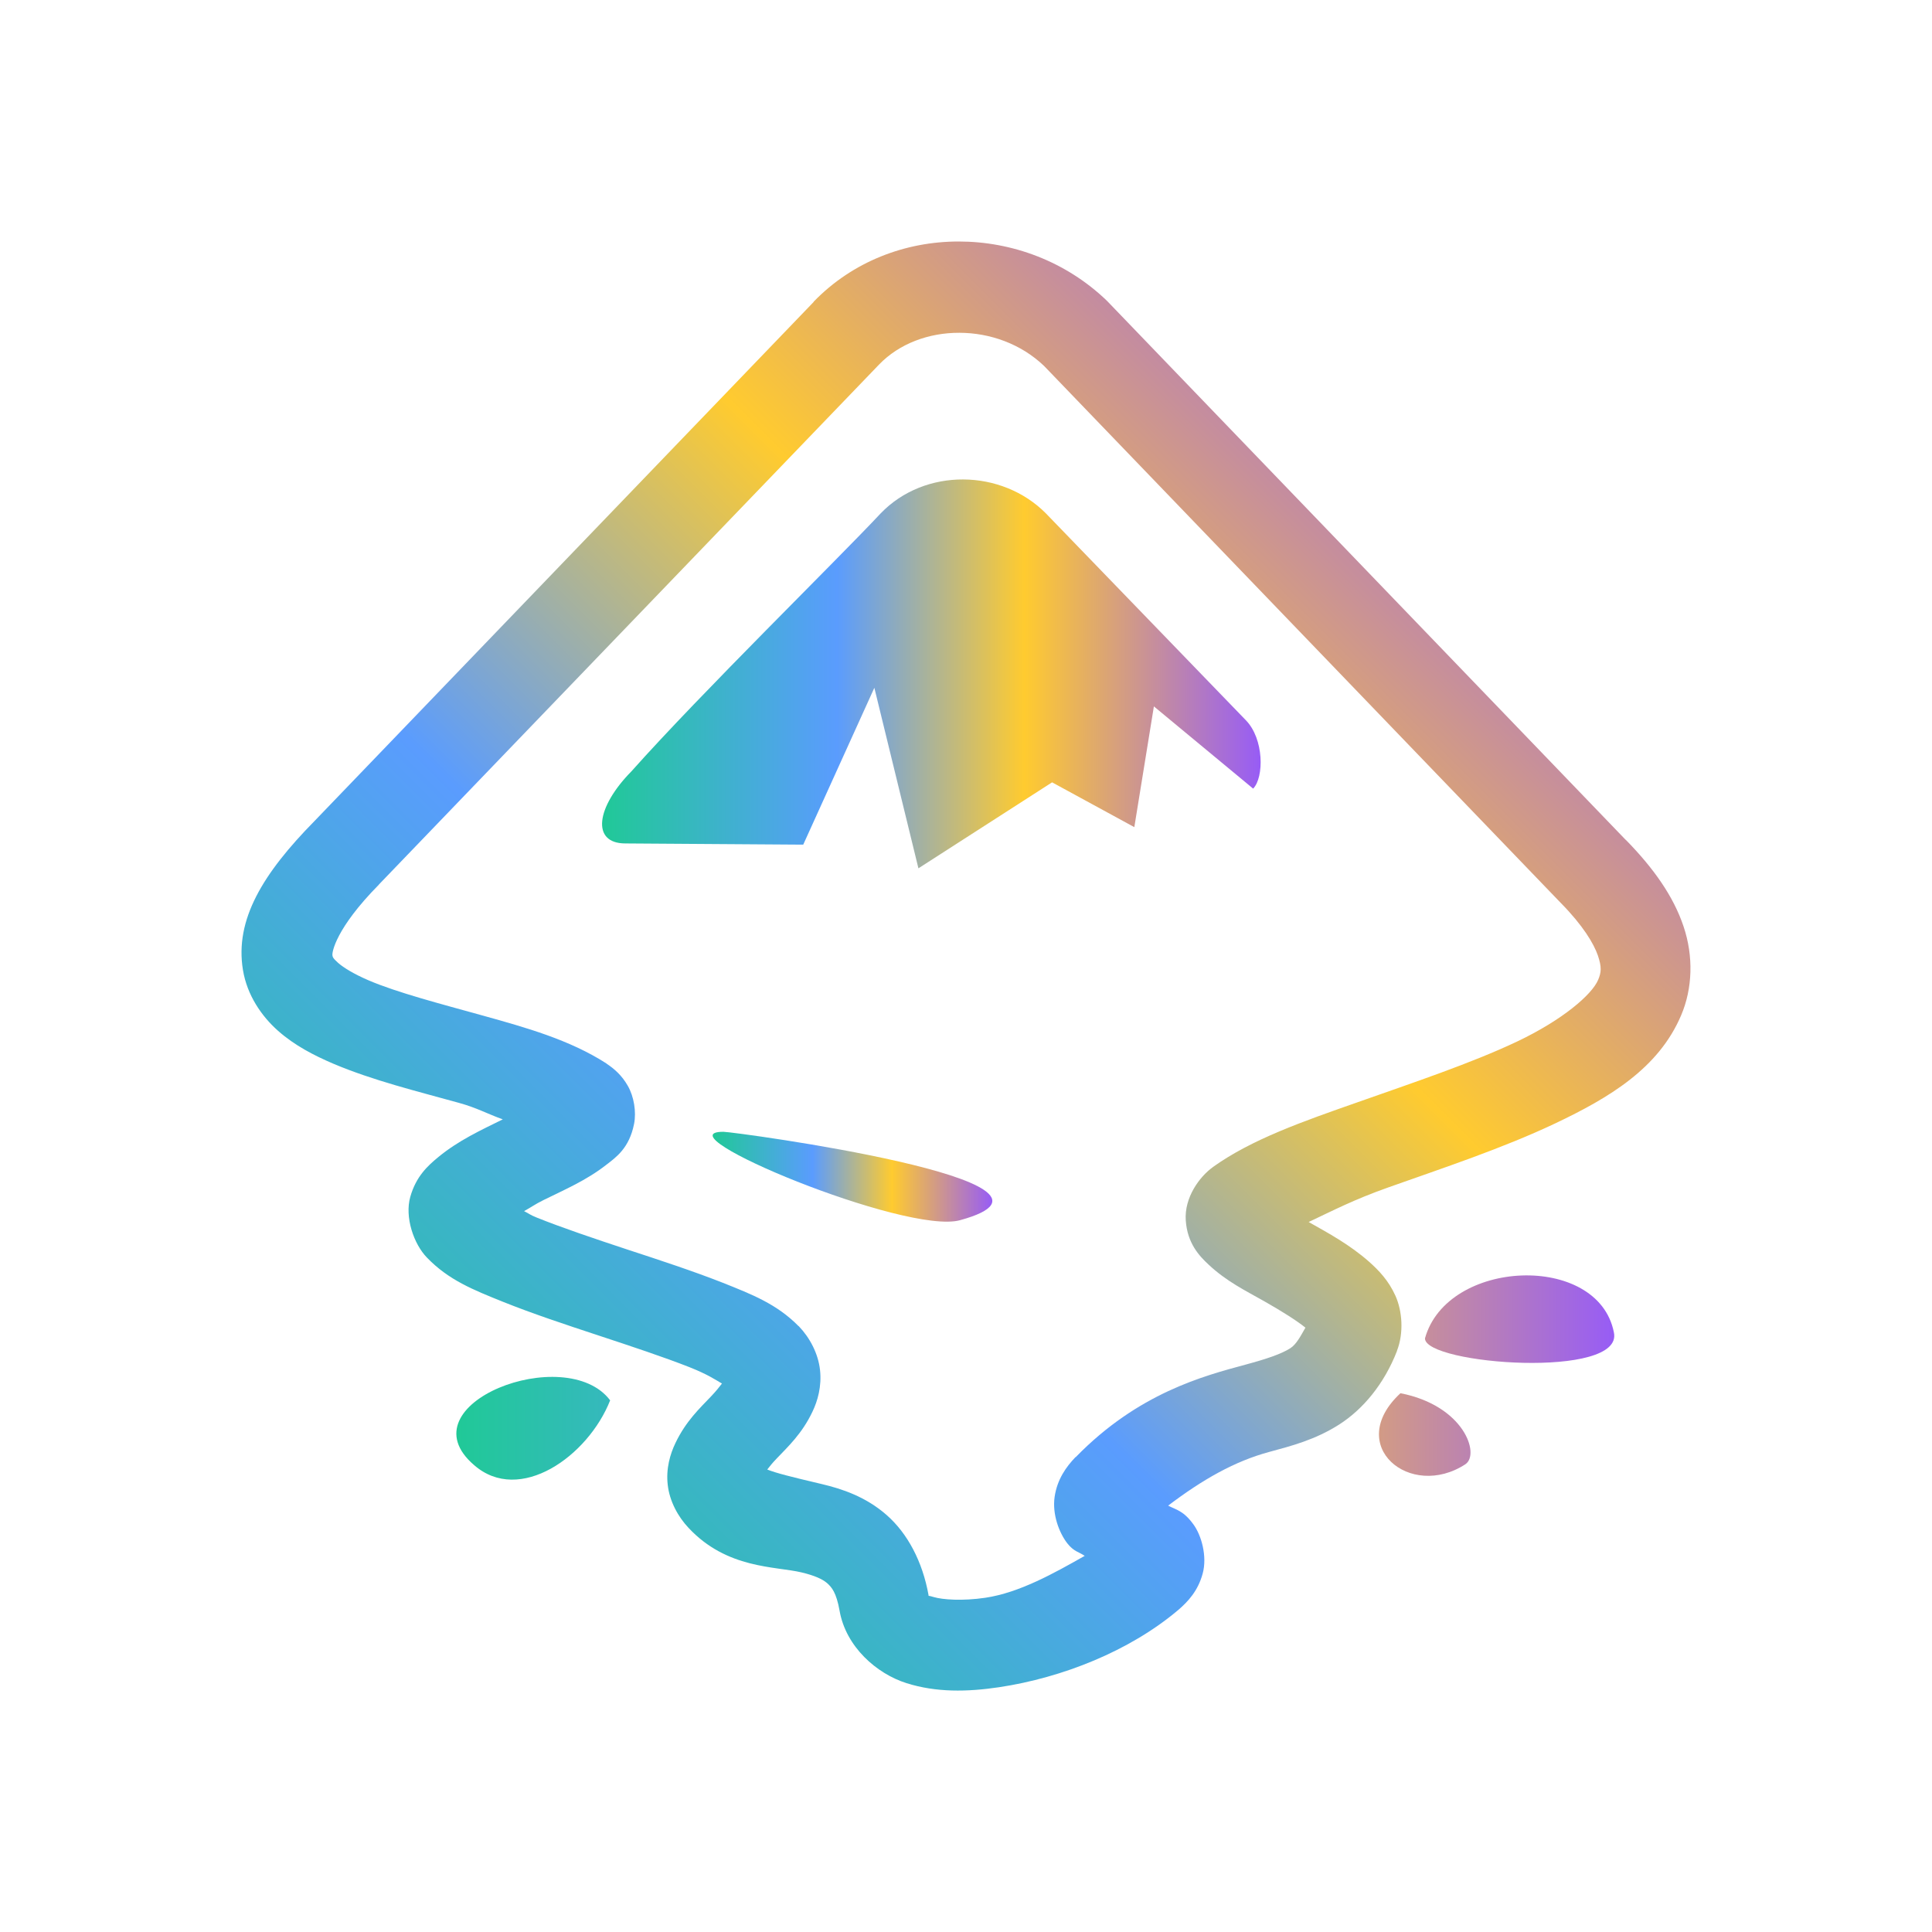 <?xml version="1.0" encoding="UTF-8" standalone="no"?>
<svg
   style="enable-background:new"
   width="16"
   height="16"
   version="1.1"
   id="svg22"
   sodipodi:docname="inkscape-logo.svg"
   inkscape:version="1.3 (0e150ed6c4, 2023-07-21)"
   xmlns:inkscape="http://www.inkscape.org/namespaces/inkscape"
   xmlns:sodipodi="http://sodipodi.sourceforge.net/DTD/sodipodi-0.dtd"
   xmlns:xlink="http://www.w3.org/1999/xlink"
   xmlns="http://www.w3.org/2000/svg"
   xmlns:svg="http://www.w3.org/2000/svg">
  <sodipodi:namedview
     id="namedview22"
     pagecolor="#ffffff"
     bordercolor="#000000"
     borderopacity="0.25"
     inkscape:showpageshadow="2"
     inkscape:pageopacity="0.0"
     inkscape:pagecheckerboard="0"
     inkscape:deskcolor="#d1d1d1"
     inkscape:zoom="16.948466"
     inkscape:cx="-1.2390502"
     inkscape:cy="11.062948"
     inkscape:window-width="1920"
     inkscape:window-height="994"
     inkscape:window-x="0"
     inkscape:window-y="0"
     inkscape:window-maximized="1"
     inkscape:current-layer="svg22"
     showgrid="true">
    <inkscape:grid
       id="grid1"
       units="px"
       originx="0"
       originy="0"
       spacingx="1"
       spacingy="1"
       empcolor="#0099e5"
       empopacity="0.302"
       color="#0099e5"
       opacity="0.149"
       empspacing="5"
       dotted="false"
       gridanglex="30"
       gridanglez="30"
       visible="true" />
  </sodipodi:namedview>
  <defs
     id="defs22">
    <linearGradient
       id="linearGradient39"
       inkscape:collect="always">
      <stop
         style="stop-color:#20c997;stop-opacity:1"
         offset="0"
         id="stop39" />
      <stop
         style="stop-color:#5a9cfe;stop-opacity:1"
         offset="0.357"
         id="stop42" />
      <stop
         style="stop-color:#ffcb2f;stop-opacity:1"
         offset="0.641"
         id="stop41" />
      <stop
         style="stop-color:#975cf6;stop-opacity:1"
         offset="1"
         id="stop40" />
    </linearGradient>
    <style
       id="current-color-scheme"
       type="text/css">&#10;   .ColorScheme-Text { color:#d5c289; } .ColorScheme-Highlight { color:#5294e2; }&#10;  </style>
    <linearGradient
       id="arrongin"
       x1="0"
       x2="0"
       y1="0"
       y2="1">
      <stop
         offset="0%"
         style="stop-color:#dd9b44; stop-opacity:1"
         id="stop1" />
      <stop
         offset="100%"
         style="stop-color:#ad6c16; stop-opacity:1"
         id="stop2" />
    </linearGradient>
    <linearGradient
       id="aurora"
       x1="0"
       x2="0"
       y1="0"
       y2="1">
      <stop
         offset="0%"
         style="stop-color:#09D4DF; stop-opacity:1"
         id="stop3" />
      <stop
         offset="100%"
         style="stop-color:#9269F4; stop-opacity:1"
         id="stop4" />
    </linearGradient>
    <linearGradient
       id="fitdance"
       x1="0"
       x2="0"
       y1="0"
       y2="1">
      <stop
         offset="0%"
         style="stop-color:#1AD6AB; stop-opacity:1"
         id="stop5" />
      <stop
         offset="100%"
         style="stop-color:#329DB6; stop-opacity:1"
         id="stop6" />
    </linearGradient>
    <linearGradient
       id="oomox"
       x1="0"
       x2="0"
       y1="0"
       y2="1">
      <stop
         offset="0%"
         style="stop-color:#303b3d; stop-opacity:1"
         id="stop7" />
      <stop
         offset="100%"
         style="stop-color:#bc985d; stop-opacity:1"
         id="stop8" />
    </linearGradient>
    <linearGradient
       id="rainblue"
       x1="0"
       x2="0"
       y1="0"
       y2="1">
      <stop
         offset="0%"
         style="stop-color:#00F260; stop-opacity:1"
         id="stop9" />
      <stop
         offset="100%"
         style="stop-color:#0575E6; stop-opacity:1"
         id="stop10" />
    </linearGradient>
    <linearGradient
       id="sunrise"
       x1="0"
       x2="0"
       y1="0"
       y2="1">
      <stop
         offset="0%"
         style="stop-color: #FF8501; stop-opacity:1"
         id="stop11" />
      <stop
         offset="100%"
         style="stop-color: #FFCB01; stop-opacity:1"
         id="stop12" />
    </linearGradient>
    <linearGradient
       id="telinkrin"
       x1="0"
       x2="0"
       y1="0"
       y2="1">
      <stop
         offset="0%"
         style="stop-color: #b2ced6; stop-opacity:1"
         id="stop13" />
      <stop
         offset="100%"
         style="stop-color: #6da5b7; stop-opacity:1"
         id="stop14" />
    </linearGradient>
    <linearGradient
       id="60spsycho"
       x1="0"
       x2="0"
       y1="0"
       y2="1">
      <stop
         offset="0%"
         style="stop-color: #df5940; stop-opacity:1"
         id="stop15" />
      <stop
         offset="25%"
         style="stop-color: #d8d15f; stop-opacity:1"
         id="stop16" />
      <stop
         offset="50%"
         style="stop-color: #e9882a; stop-opacity:1"
         id="stop17" />
      <stop
         offset="100%"
         style="stop-color: #279362; stop-opacity:1"
         id="stop18" />
    </linearGradient>
    <linearGradient
       id="90ssummer"
       x1="0"
       x2="0"
       y1="0"
       y2="1">
      <stop
         offset="0%"
         style="stop-color: #f618c7; stop-opacity:1"
         id="stop19" />
      <stop
         offset="20%"
         style="stop-color: #94ffab; stop-opacity:1"
         id="stop20" />
      <stop
         offset="50%"
         style="stop-color: #fbfd54; stop-opacity:1"
         id="stop21" />
      <stop
         offset="100%"
         style="stop-color: #0f83ae; stop-opacity:1"
         id="stop22" />
    </linearGradient>
    <linearGradient
       id="NEbh2dprQr9WcwnKAwYN2a"
       x1="7.498"
       x2="56.508"
       y1="56.01"
       y2="7"
       gradientUnits="userSpaceOnUse"
       spreadMethod="reflect"
       gradientTransform="matrix(0.286,0,0,0.286,-1.142,-1)">
      <stop
         offset="0"
         stop-color="#1a6dff"
         id="stop1-3"
         style="stop-color:#ffa163;stop-opacity:1;" />
      <stop
         offset="0.15"
         stop-color="#1a6dff"
         id="stop25"
         style="stop-color:#ffff83;stop-opacity:1;" />
      <stop
         offset="0.507"
         stop-color="#1a6dff"
         id="stop23"
         style="stop-color:#00dddd;stop-opacity:1;" />
      <stop
         offset="0.788"
         stop-color="#1a6dff"
         id="stop24"
         style="stop-color:#ff7aff;stop-opacity:1;" />
      <stop
         offset="1"
         stop-color="#c822ff"
         id="stop2-6"
         style="stop-color:#ffeeaa;stop-opacity:1" />
    </linearGradient>
    <linearGradient
       id="NEbh2dprQr9WcwnKAwYN2b"
       x1="53.501"
       x2="53.501"
       y1="8.167"
       y2="55.709"
       gradientUnits="userSpaceOnUse"
       spreadMethod="reflect"
       gradientTransform="matrix(0.286,0,0,0.286,-1.142,-1)">
      <stop
         offset="0"
         stop-color="#1a6dff"
         id="stop3-7" />
      <stop
         offset="1"
         stop-color="#c822ff"
         id="stop4-5" />
    </linearGradient>
    <linearGradient
       id="NEbh2dprQr9WcwnKAwYN2c"
       x1="49"
       x2="49"
       y1="8.167"
       y2="55.709"
       gradientUnits="userSpaceOnUse"
       spreadMethod="reflect"
       gradientTransform="matrix(0.286,0,0,0.286,-1.142,-1)">
      <stop
         offset="0"
         stop-color="#1a6dff"
         id="stop5-3" />
      <stop
         offset="1"
         stop-color="#c822ff"
         id="stop6-5" />
    </linearGradient>
    <linearGradient
       id="NEbh2dprQr9WcwnKAwYN2d"
       x1="17.044"
       x2="17.044"
       y1="8.167"
       y2="55.709"
       gradientUnits="userSpaceOnUse"
       spreadMethod="reflect"
       gradientTransform="matrix(0.286,0,0,0.286,-1.142,-1)">
      <stop
         offset="0"
         stop-color="#1a6dff"
         id="stop7-6" />
      <stop
         offset="1"
         stop-color="#c822ff"
         id="stop8-2" />
    </linearGradient>
    <linearGradient
       id="NEbh2dprQr9WcwnKAwYN2e"
       x1="32.004"
       x2="32.004"
       y1="16"
       y2="54.015"
       gradientUnits="userSpaceOnUse"
       spreadMethod="reflect"
       gradientTransform="matrix(0.286,0,0,0.286,-1.142,-1)"
       xlink:href="#NEbh2dprQr9WcwnKAwYN2a">
      <stop
         offset="0"
         stop-color="#6dc7ff"
         id="stop9-9" />
      <stop
         offset="1"
         stop-color="#e6abff"
         id="stop10-1" />
    </linearGradient>
    <linearGradient
       id="NEbh2dprQr9WcwnKAwYN2f"
       x1="29.001"
       x2="29.001"
       y1="7.417"
       y2="55.679"
       gradientUnits="userSpaceOnUse"
       spreadMethod="reflect"
       gradientTransform="matrix(0.286,0,0,0.286,-1.142,-1)"
       xlink:href="#NEbh2dprQr9WcwnKAwYN2a">
      <stop
         offset="0"
         stop-color="#1a6dff"
         id="stop11-2" />
      <stop
         offset="1"
         stop-color="#c822ff"
         id="stop12-7" />
    </linearGradient>
    <linearGradient
       inkscape:collect="always"
       xlink:href="#linearGradient39"
       id="linearGradient40"
       x1="2"
       y1="14"
       x2="14"
       y2="2"
       gradientUnits="userSpaceOnUse"
       gradientTransform="matrix(0.8,0,0,0.8,1.6,1.6)" />
    <linearGradient
       inkscape:collect="always"
       xlink:href="#linearGradient39"
       id="linearGradient44"
       x1="4.233"
       y1="4.975"
       x2="11.051"
       y2="4.975"
       gradientUnits="userSpaceOnUse"
       gradientTransform="matrix(0.8,0,0,0.8,1.6,1.6)" />
    <linearGradient
       inkscape:collect="always"
       xlink:href="#linearGradient39"
       id="linearGradient46"
       x1="2.724"
       y1="12.261"
       x2="14.711"
       y2="12.261"
       gradientUnits="userSpaceOnUse"
       gradientTransform="matrix(0.8,0,0,0.8,1.6,1.6)" />
    <linearGradient
       inkscape:collect="always"
       xlink:href="#linearGradient39"
       id="linearGradient48"
       x1="5.378"
       y1="10.181"
       x2="8.273"
       y2="10.181"
       gradientUnits="userSpaceOnUse"
       gradientTransform="matrix(0.8,0,0,0.8,1.6,1.6)" />
  </defs>
  <path
     d="m 11.801,11.084 c 0,0.217 1.655,0.34 1.564,-0.052 -0.132,-0.66 -1.381,-0.608 -1.564,0.052 z m -7.875,1.049 c 0.376,0.33 0.944,-0.072 1.127,-0.536 -0.366,-0.485 -1.716,0.031 -1.127,0.536 z M 11.598,11.538 c -0.467,0.433 0.081,0.887 0.538,0.588 0.122,-0.082 -0.01,-0.485 -0.538,-0.588 z"
     id="path1"
     style="fill:url(#linearGradient46);stroke-width:0.8" />
  <path
     id="icecap"
     class="full-specularity"
     d="m 8.662,4.252 1.655,1.712 c 0.152,0.155 0.152,0.474 0.061,0.567 L 9.556,5.85 9.394,6.85 8.713,6.479 7.606,7.191 7.241,5.696 6.652,6.995 5.179,6.985 c -0.284,0 -0.244,-0.299 0.051,-0.598 0.579,-0.65 1.706,-1.753 2.062,-2.134 0.366,-0.382 1.005,-0.371 1.371,0 z"
     style="fill:url(#linearGradient44);stroke-width:0.8" />
  <path
     d="m 5.991,9.373 c 0.091,0 3.128,0.412 1.96,0.732 C 7.505,10.229 5.453,9.373 5.991,9.373 Z"
     id="path2-5"
     style="fill:url(#linearGradient48);stroke-width:0.8" />
  <path
     d="M 7.939,2 C 7.498,2 7.061,2.165 6.738,2.499 v 0.002 L 2.604,6.8 C 2.178,7.233 1.943,7.616 2.012,8.033 2.046,8.241 2.166,8.416 2.303,8.537 2.44,8.658 2.597,8.739 2.76,8.809 3.088,8.948 3.457,9.038 3.799,9.133 3.952,9.175 4.034,9.224 4.164,9.27 3.986,9.358 3.797,9.444 3.628,9.584 c -0.085,0.07 -0.182,0.158 -0.23,0.327 -0.048,0.168 0.028,0.391 0.138,0.504 0.179,0.186 0.384,0.267 0.627,0.365 0.244,0.098 0.521,0.19 0.794,0.28 0.273,0.09 0.541,0.179 0.752,0.262 0.153,0.061 0.212,0.102 0.27,0.136 -0.029,0.036 -0.04,0.053 -0.091,0.107 -0.092,0.097 -0.207,0.203 -0.294,0.385 -0.044,0.091 -0.08,0.213 -0.064,0.348 0.015,0.134 0.085,0.263 0.173,0.356 0.318,0.34 0.717,0.316 0.935,0.368 0.109,0.026 0.174,0.056 0.212,0.089 0.038,0.034 0.076,0.077 0.103,0.228 0.052,0.299 0.307,0.522 0.554,0.6 0.246,0.078 0.503,0.073 0.766,0.034 0.526,-0.079 1.081,-0.3 1.48,-0.636 l 0.002,-0.002 0.003,-0.002 c 0.082,-0.071 0.163,-0.158 0.202,-0.301 0.039,-0.143 -0.01,-0.319 -0.079,-0.411 -0.081,-0.11 -0.139,-0.117 -0.207,-0.152 0.286,-0.217 0.552,-0.368 0.838,-0.445 0.181,-0.049 0.38,-0.1 0.579,-0.227 0.198,-0.127 0.372,-0.336 0.478,-0.608 v -0.002 c 0.058,-0.149 0.044,-0.331 -0.013,-0.457 -0.057,-0.126 -0.138,-0.21 -0.218,-0.281 -0.161,-0.142 -0.339,-0.238 -0.497,-0.327 -0.002,-7.49e-4 -0.002,-6.87e-4 -0.003,-0.002 0.2,-0.094 0.37,-0.184 0.661,-0.287 C 11.941,9.676 12.442,9.511 12.883,9.302 13.324,9.092 13.736,8.849 13.923,8.407 14.017,8.186 14.026,7.919 13.942,7.671 13.859,7.424 13.697,7.193 13.465,6.956 l -0.004,-0.003 -4.291,-4.459 -0.006,-0.006 C 8.825,2.163 8.38,2 7.939,2 Z m 0.006,0.756 c 0.252,3.732e-4 0.51,0.091 0.702,0.275 l 4.279,4.447 0.002,0.002 c 0.182,0.185 0.271,0.335 0.305,0.433 0.033,0.098 0.028,0.14 0.002,0.202 -0.052,0.123 -0.295,0.332 -0.672,0.511 -0.378,0.179 -0.86,0.34 -1.316,0.501 -0.456,0.16 -0.879,0.307 -1.201,0.537 l -0.002,0.002 c -0.11,0.079 -0.237,0.251 -0.224,0.441 0.013,0.19 0.112,0.294 0.188,0.365 0.15,0.141 0.308,0.217 0.463,0.305 0.143,0.081 0.268,0.16 0.34,0.218 -0.039,0.068 -0.075,0.139 -0.126,0.171 -0.074,0.047 -0.195,0.088 -0.369,0.135 -0.349,0.094 -0.89,0.236 -1.405,0.764 l -0.002,0.002 h -0.002 c -0.078,0.081 -0.152,0.185 -0.173,0.329 -0.021,0.144 0.037,0.297 0.104,0.384 0.056,0.071 0.094,0.07 0.145,0.105 -0.256,0.145 -0.541,0.305 -0.823,0.347 -0.19,0.028 -0.354,0.016 -0.428,-0.006 -0.074,-0.023 -0.039,0.003 -0.042,-0.015 C 7.64,12.932 7.516,12.699 7.343,12.547 7.17,12.395 6.973,12.33 6.808,12.291 6.541,12.228 6.43,12.2 6.354,12.17 c 0.028,-0.034 0.034,-0.045 0.078,-0.091 0.092,-0.097 0.209,-0.204 0.296,-0.387 0.044,-0.091 0.078,-0.212 0.063,-0.347 -0.015,-0.136 -0.085,-0.267 -0.174,-0.36 l -0.002,-0.002 -0.003,-0.002 C 6.432,10.799 6.228,10.72 5.985,10.623 5.741,10.527 5.464,10.436 5.192,10.347 4.92,10.257 4.653,10.167 4.444,10.083 c -0.059,-0.024 -0.056,-0.029 -0.104,-0.053 0.061,-0.033 0.089,-0.056 0.16,-0.091 C 4.674,9.853 4.855,9.776 5.019,9.648 5.102,9.584 5.211,9.509 5.251,9.308 5.271,9.208 5.25,9.08 5.199,8.992 5.149,8.904 5.085,8.85 5.025,8.81 l -0.003,-0.003 C 4.717,8.611 4.356,8.51 4,8.411 3.644,8.312 3.292,8.221 3.053,8.119 2.934,8.068 2.845,8.014 2.8,7.974 2.755,7.934 2.755,7.924 2.753,7.911 2.749,7.887 2.779,7.69 3.137,7.327 l 0.002,-0.003 4.14,-4.304 C 7.447,2.845 7.693,2.755 7.945,2.756 Z"
     id="path3"
     style="fill:url(#linearGradient40);stroke-width:0.8" />
</svg>

